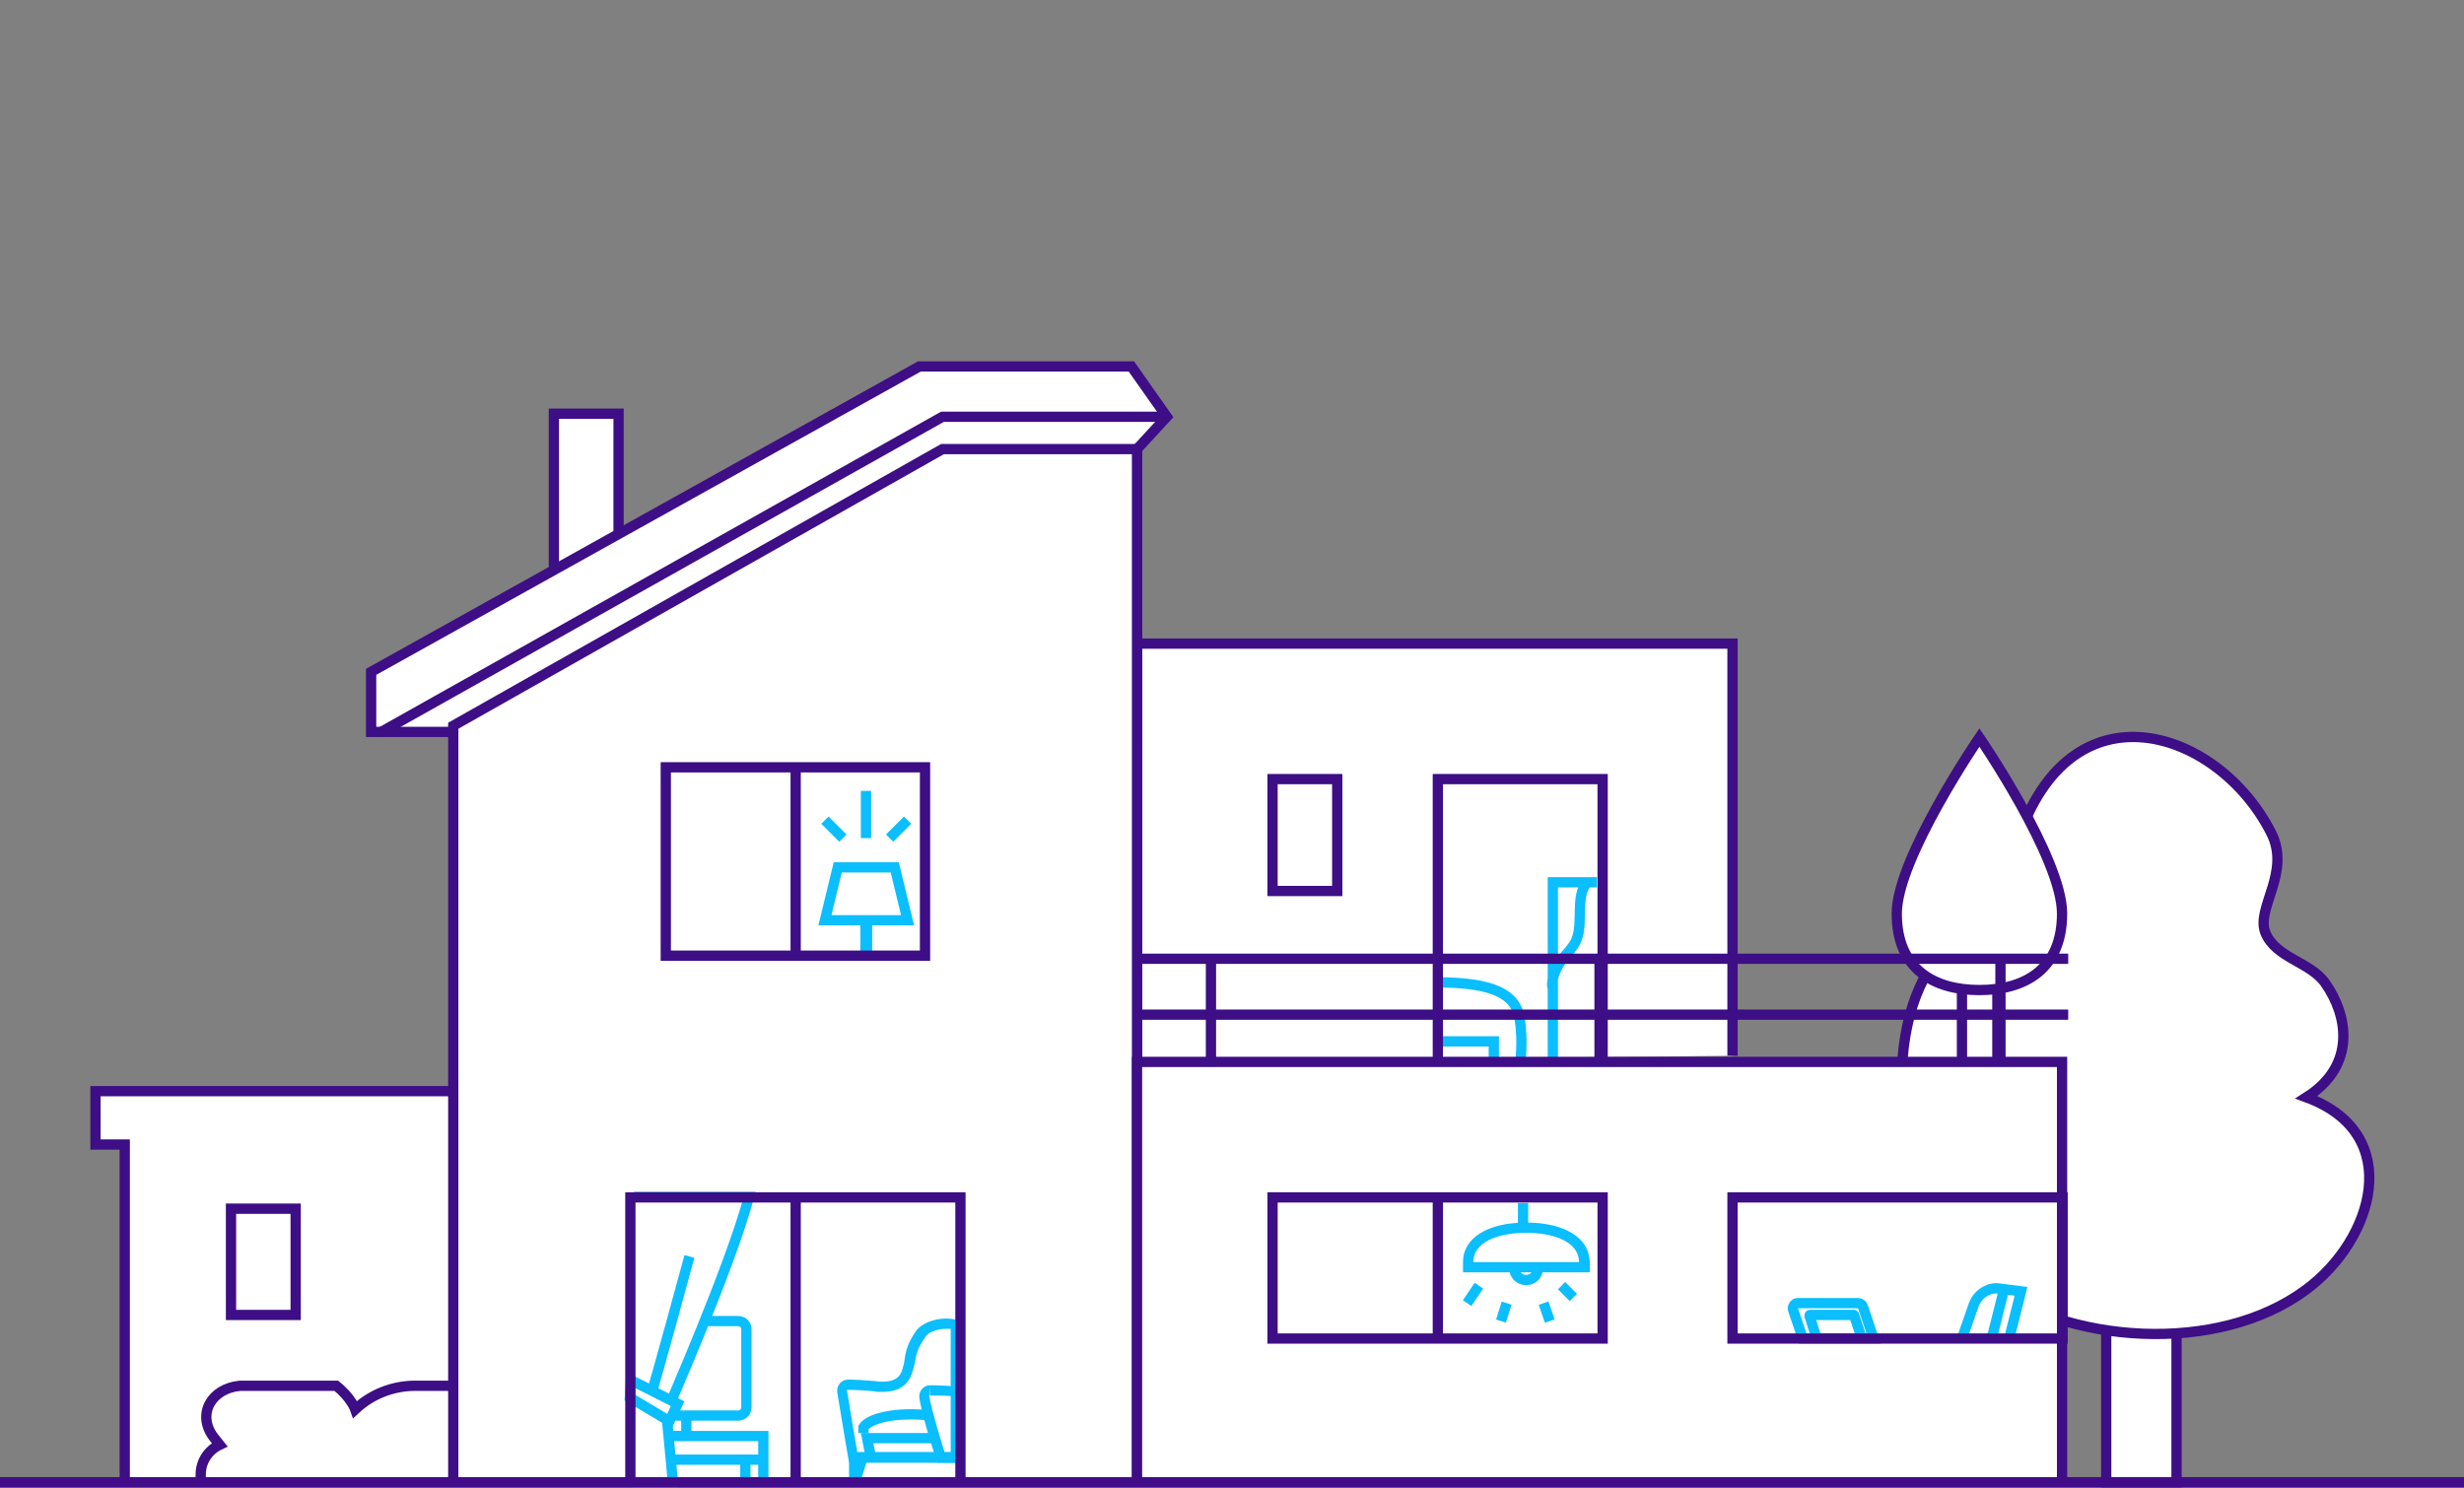 <?xml version="1.0" encoding="utf-8"?>
<!-- Generator: Adobe Illustrator 21.0.2, SVG Export Plug-In . SVG Version: 6.00 Build 0)  -->
<svg version="1.1" id="Layer_1" xmlns="http://www.w3.org/2000/svg" xmlns:xlink="http://www.w3.org/1999/xlink" x="0px" y="0px"
	 viewBox="0 0 480 290" style="enable-background:new 0 0 480 290;" xml:space="preserve">
<rect x="0" y="0" width="480" height="290" fill="#808080" stroke="none"/>
<style type="text/css">
	.st0{clip-path:url(#SVGID_2_);fill:#FFFFFF;}
	.st1{fill:none;stroke:#3D0E85;stroke-width:2;stroke-miterlimit:10;}
	.st2{clip-path:url(#SVGID_4_);fill:#FFFFFF;}
	.st3{clip-path:url(#SVGID_6_);fill:#FFFFFF;}
	.st4{clip-path:url(#SVGID_8_);fill:#FFFFFF;}
	.st5{clip-path:url(#SVGID_10_);fill:#FFFFFF;}
	.st6{fill:none;stroke:#0BBEFD;stroke-width:2;stroke-miterlimit:10;}
	.st7{clip-path:url(#SVGID_12_);fill:#FFFFFF;}
	.st8{clip-path:url(#SVGID_14_);fill:#FFFFFF;}
	.st9{clip-path:url(#SVGID_16_);fill:#FFFFFF;}
	.st10{clip-path:url(#SVGID_18_);fill:#FFFFFF;}
	.st11{clip-path:url(#SVGID_20_);fill:#FFFFFF;}
	.st12{clip-path:url(#SVGID_22_);fill:#FFFFFF;}
	.st13{clip-path:url(#SVGID_24_);fill:#FFFFFF;}
	.st14{clip-path:url(#SVGID_26_);fill:#FFFFFF;}
	.st15{clip-path:url(#SVGID_28_);fill:#FFFFFF;}
	.st16{clip-path:url(#SVGID_30_);fill:#FFFFFF;}
	.st17{clip-path:url(#SVGID_32_);fill:#FFFFFF;}
	.st18{clip-path:url(#SVGID_34_);fill:#FFFFFF;}
	.st19{clip-path:url(#SVGID_36_);fill:#0BBEFD;}
	.st20{clip-path:url(#SVGID_38_);fill:#FFFFFF;}
	.st21{clip-path:url(#SVGID_40_);fill:#FFFFFF;}
	.st22{clip-path:url(#SVGID_42_);fill:#FFFFFF;}
	.st23{clip-path:url(#SVGID_44_);fill:#FFFFFF;}
	.st24{clip-path:url(#SVGID_46_);fill:#FFFFFF;}
	.st25{clip-path:url(#SVGID_48_);fill:#0BBEFD;}
	.st26{clip-path:url(#SVGID_50_);fill:#FFFFFF;}
	.st27{clip-path:url(#SVGID_52_);fill:#FFFFFF;}
	.st28{clip-path:url(#SVGID_54_);fill:#FFFFFF;}
	.st29{clip-path:url(#SVGID_56_);fill:#FFFFFF;}
	.st30{clip-path:url(#SVGID_58_);fill:#0BBEFD;}
	.st31{clip-path:url(#SVGID_60_);fill:#FFFFFF;}
	.st32{clip-path:url(#SVGID_62_);fill:#0BBEFD;}
	.st33{clip-path:url(#SVGID_64_);fill:#0BBEFD;}
	.st34{clip-path:url(#SVGID_66_);fill:#FFFFFF;}
	.st35{clip-path:url(#SVGID_68_);fill:#0BBEFD;}
	.st36{clip-path:url(#SVGID_70_);fill:#FFFFFF;}
	.st37{clip-path:url(#SVGID_72_);fill:#FFFFFF;}
	.st38{clip-path:url(#SVGID_74_);fill:#420C88;}
</style>
<g>
	<g>
		<g>
			<defs>
				<rect id="SVGID_1_" x="107.9" y="80.6" width="12.6" height="32.1"/>
			</defs>
			<clipPath id="SVGID_2_">
				<use xlink:href="#SVGID_1_"  style="overflow:visible;"/>
			</clipPath>
			<rect x="102.9" y="75.6" class="st0" width="22.6" height="42.1"/>
		</g>
	</g>
</g>
<polygon class="st1" points="107.9,112.8 120.5,112.8 120.5,80.6 107.9,80.6 "/>
<g>
	<g>
		<g>
			<defs>
				<rect id="SVGID_3_" x="410.3" y="245.9" width="13.8" height="42.5"/>
			</defs>
			<clipPath id="SVGID_4_">
				<use xlink:href="#SVGID_3_"  style="overflow:visible;"/>
			</clipPath>
			<rect x="405.3" y="240.9" class="st2" width="23.8" height="52.4"/>
		</g>
	</g>
</g>
<g>
	<polygon class="st1" points="424,288.8 410.3,288.8 410.3,245.9 424,245.9 	"/>
</g>
<g>
	<g>
		<g>
			<defs>
				<path id="SVGID_5_" d="M393,163.9c-4.5,13.9-3.4,12-10,15.5c-7.5,4-3.7,2.3-8.3,11.4c-9.1,17.7-2.7,48.1,11.5,58.8
					c16.4,12.4,45.9,14.4,63,1.7c13.2-9.7,19.4-30.4,0.1-37.6c9.9-6.3,8-16.1,3.7-22.2c-2.9-4.2-9.7-4.9-11.7-9.9
					c-1.9-4.8,5.1-11.7,1.1-19.5C432.1,142,403.3,132.5,393,163.9"/>
			</defs>
			<clipPath id="SVGID_6_">
				<use xlink:href="#SVGID_5_"  style="overflow:visible;"/>
			</clipPath>
			<rect x="365.5" y="138.6" class="st3" width="101" height="126.3"/>
		</g>
	</g>
</g>
<path class="st1" d="M393,163.9c-4.5,13.9-3.4,12-10,15.5c-7.5,4-3.7,2.3-8.3,11.4c-9.1,17.7-2.7,48.1,11.5,58.8
	c16.4,12.4,45.9,14.4,63,1.7c13.2-9.7,19.4-30.4,0.1-37.5c9.9-6.3,8-16.1,3.7-22.2c-2.9-4.2-9.7-4.9-11.7-9.9
	c-1.9-4.8,5.1-11.7,1.1-19.5C432.1,142,403.3,132.5,393,163.9L393,163.9z"/>
<g>
	<g>
		<g>
			<defs>
				<polyline id="SVGID_7_" points="221.5,206.9 221.5,125.4 337.5,125.4 337.5,205.7 				"/>
			</defs>
			<clipPath id="SVGID_8_">
				<use xlink:href="#SVGID_7_"  style="overflow:visible;"/>
			</clipPath>
			<rect x="216.6" y="120.4" class="st4" width="125.9" height="91.5"/>
		</g>
	</g>
</g>
<polyline class="st1" points="221.5,206.9 221.5,125.4 337.5,125.4 337.5,205.7 "/>
<g>
	<g>
		<g>
			<defs>
				<polyline id="SVGID_9_" points="311.1,171.9 302.5,171.9 302.5,205.7 				"/>
			</defs>
			<clipPath id="SVGID_10_">
				<use xlink:href="#SVGID_9_"  style="overflow:visible;"/>
			</clipPath>
			<rect x="297.5" y="166.9" class="st5" width="18.6" height="43.8"/>
		</g>
	</g>
</g>
<path class="st6" d="M311.1,171.9h-8.6v34.5 M309.2,171.9c-2.4,2.7-0.7,7.8-2.1,11.2c-0.7,1.7-2.2,2.9-3.2,4.4
	c-0.9,1.4-1.7,3.3-1.5,4.9"/>
<g>
	<g>
		<g>
			<defs>
				<path id="SVGID_11_" d="M279.8,191.4c11.1,0,15.4,2.3,16.2,6.9c0.8,4.6,0.1,9.2,0.1,9.2H291v-4.6h-9.8"/>
			</defs>
			<clipPath id="SVGID_12_">
				<use xlink:href="#SVGID_11_"  style="overflow:visible;"/>
			</clipPath>
			<rect x="274.8" y="186.4" class="st7" width="26.6" height="26"/>
		</g>
	</g>
</g>
<path class="st6" d="M279.8,191.4c11.1,0,15.4,2.3,16.2,6.9c0.8,4.6,0.1,9.2,0.1,9.2H291v-4.6h-10.4"/>
<path class="st1" d="M280.1,206.9v-55.1h32.1v55.1 M247.9,173.6h12.6v-21.8h-12.6V173.6L247.9,173.6z"/>
<g>
	<g>
		<g>
			<defs>
				<polyline id="SVGID_13_" points="24.3,288.4 24.3,223 18.6,223 18.6,212.6 88.4,212.6 88.4,288.4 				"/>
			</defs>
			<clipPath id="SVGID_14_">
				<use xlink:href="#SVGID_13_"  style="overflow:visible;"/>
			</clipPath>
			<rect x="13.6" y="207.6" class="st8" width="79.8" height="85.7"/>
		</g>
	</g>
</g>
<g>
	<polyline class="st1" points="24.3,288.4 24.3,223 18.6,223 18.6,212.6 88.4,212.6 88.4,288.4 	"/>
</g>
<g>
	<path class="st1" d="M88.4,288.8V270h-7.5c-4.3,0-8.5,1.6-11.7,4.6c0,0-0.8-2.3-3.7-4.6H47.6c-0.3,0-0.5,0-0.8,0
		c-5.7,0.5-8.5,5.6-5.2,10l1.2,1.5c-2.3,1.1-3.7,3.3-3.7,5.8v1.5 M45,256.2h12.6v-20.7H45V256.2L45,256.2z"/>
</g>
<g>
	<g>
		<g>
			<defs>
				<polygon id="SVGID_15_" points="227.3,81.2 220.4,71.4 179.1,71.4 72.3,130.9 72.3,142.6 181.4,142.6 221.5,143.5 221.5,119.7 
					221.5,87.5 				"/>
			</defs>
			<clipPath id="SVGID_16_">
				<use xlink:href="#SVGID_15_"  style="overflow:visible;"/>
			</clipPath>
			<rect x="67.3" y="66.5" class="st9" width="164.9" height="82.1"/>
		</g>
	</g>
</g>
<g>
	<polygon class="st1" points="227.3,81.2 220.4,71.4 179.1,71.4 72.3,130.9 72.3,142.6 181.4,142.6 221.5,143.5 221.5,119.7 
		221.5,87.5 	"/>
</g>
<g>
	<g>
		<g>
			<defs>
				<rect id="SVGID_17_" x="382.2" y="164.4" width="6.9" height="42.5"/>
			</defs>
			<clipPath id="SVGID_18_">
				<use xlink:href="#SVGID_17_"  style="overflow:visible;"/>
			</clipPath>
			<rect x="377.2" y="159.4" class="st10" width="16.9" height="52.4"/>
		</g>
	</g>
</g>
<polyline class="st1" points="389.1,206.9 389.1,164.4 382.2,164.4 382.2,206.9 "/>
<g>
	<g>
		<g>
			<defs>
				<path id="SVGID_19_" d="M401.7,178c0,10.8-7.2,14.9-16.1,14.9s-16.1-4.1-16.1-14.9c0-10.8,16.1-34.3,16.1-34.3
					S401.7,167.2,401.7,178"/>
			</defs>
			<clipPath id="SVGID_20_">
				<use xlink:href="#SVGID_19_"  style="overflow:visible;"/>
			</clipPath>
			<rect x="364.6" y="138.8" class="st11" width="42.1" height="59.2"/>
		</g>
	</g>
</g>
<path class="st1" d="M401.7,178c0,10.8-7.2,14.9-16.1,14.9s-16.1-4.1-16.1-14.9c0-10.8,16.1-34.3,16.1-34.3S401.7,167.2,401.7,178
	L401.7,178z"/>
<g>
	<g>
		<g>
			<defs>
				<polyline id="SVGID_21_" points="221.5,288.4 221.5,87.5 183.7,87.5 88.4,141.5 88.4,288.4 				"/>
			</defs>
			<clipPath id="SVGID_22_">
				<use xlink:href="#SVGID_21_"  style="overflow:visible;"/>
			</clipPath>
			<rect x="83.4" y="82.5" class="st12" width="143.1" height="210.8"/>
		</g>
	</g>
</g>
<g>
	<path class="st1" d="M221.5,288.4V87.5h-37.9l-95.3,53.9v146.9 M74.1,142.7l109.5-61.5h43.6 M402.9,186.8H221.5 M402.9,197.7H221.5
		 M389.7,186.2v20.7 M235.9,186.2v20.7 M311.6,186.2v20.7"/>
</g>
<g>
	<g>
		<g>
			<defs>
				<rect id="SVGID_23_" x="221.5" y="206.9" width="180.2" height="81.5"/>
			</defs>
			<clipPath id="SVGID_24_">
				<use xlink:href="#SVGID_23_"  style="overflow:visible;"/>
			</clipPath>
			<rect x="216.6" y="201.9" class="st13" width="190.2" height="91.5"/>
		</g>
	</g>
</g>
<g>
	<polyline class="st1" points="221.5,288.4 221.5,206.9 401.7,206.9 401.7,288.4 	"/>
</g>
<g>
	<g>
		<g>
			<defs>
				<line id="SVGID_25_" x1="280.1" y1="233.3" x2="280.1" y2="262"/>
			</defs>
			<clipPath id="SVGID_26_">
				<use xlink:href="#SVGID_25_"  style="overflow:visible;"/>
			</clipPath>
			<rect x="275.1" y="228.3" class="st14" width="10" height="38.7"/>
		</g>
	</g>
</g>
<line class="st1" x1="280.1" y1="233.3" x2="280.1" y2="260.8"/>
<path class="st6" d="M296.7,234.4v4.6 M299.6,247.1c0,1.3-1,2.3-2.3,2.3s-2.3-1-2.3-2.3s1-2.3,2.3-2.3S299.6,245.8,299.6,247.1
	L299.6,247.1z"/>
<g>
	<g>
		<g>
			<defs>
				<line id="SVGID_27_" x1="304.2" y1="250.5" x2="306.5" y2="252.8"/>
			</defs>
			<clipPath id="SVGID_28_">
				<use xlink:href="#SVGID_27_"  style="overflow:visible;"/>
			</clipPath>
			<rect x="299.2" y="245.5" class="st15" width="12.3" height="12.3"/>
		</g>
	</g>
</g>
<line class="st6" x1="304.2" y1="250.5" x2="306.5" y2="252.8"/>
<g>
	<g>
		<g>
			<defs>
				<line id="SVGID_29_" x1="288.1" y1="250.5" x2="285.8" y2="253.9"/>
			</defs>
			<clipPath id="SVGID_30_">
				<use xlink:href="#SVGID_29_"  style="overflow:visible;"/>
			</clipPath>
			<rect x="280.8" y="245.5" class="st16" width="12.3" height="13.4"/>
		</g>
	</g>
</g>
<line class="st6" x1="288.1" y1="250.5" x2="285.8" y2="253.9"/>
<g>
	<g>
		<g>
			<defs>
				<line id="SVGID_31_" x1="300.7" y1="253.9" x2="301.9" y2="257.4"/>
			</defs>
			<clipPath id="SVGID_32_">
				<use xlink:href="#SVGID_31_"  style="overflow:visible;"/>
			</clipPath>
			<rect x="295.7" y="249" class="st17" width="11.1" height="13.4"/>
		</g>
	</g>
</g>
<line class="st6" x1="300.7" y1="253.9" x2="301.9" y2="257.4"/>
<line class="st6" x1="293.5" y1="253.9" x2="292.4" y2="257.4"/>
<g>
	<g>
		<g>
			<defs>
				<path id="SVGID_33_" d="M286,246.9v-1c0-4.1,4.4-6.7,11.3-6.7s11.3,2.6,11.3,6.7v1H286L286,246.9z"/>
			</defs>
			<clipPath id="SVGID_34_">
				<use xlink:href="#SVGID_33_"  style="overflow:visible;"/>
			</clipPath>
			<rect x="281" y="234.2" class="st18" width="32.6" height="17.7"/>
		</g>
	</g>
</g>
<g>
	<g>
		<g>
			<defs>
				<path id="SVGID_35_" d="M297.3,238.2c-7.5,0-12.3,3-12.3,7.7v2h2h20.7h2v-2C309.6,241.2,304.8,238.2,297.3,238.2 M297.3,240.2
					c5.7,0,10.3,1.9,10.3,5.7H287C287,242.1,291.6,240.2,297.3,240.2"/>
			</defs>
			<clipPath id="SVGID_36_">
				<use xlink:href="#SVGID_35_"  style="overflow:visible;"/>
			</clipPath>
			<rect x="280" y="233.2" class="st19" width="34.6" height="19.7"/>
		</g>
	</g>
</g>
<g>
	<g>
		<g>
			<defs>
				<rect id="SVGID_37_" x="126.9" y="275.2" width="6.9" height="4.6"/>
			</defs>
			<clipPath id="SVGID_38_">
				<use xlink:href="#SVGID_37_"  style="overflow:visible;"/>
			</clipPath>
			<rect x="121.9" y="270.2" class="st20" width="16.9" height="14.6"/>
		</g>
	</g>
</g>
<polygon class="st6" points="126.9,279.8 133.7,279.8 133.7,275.2 126.9,275.2 "/>
<g>
	<g>
		<g>
			<defs>
				<rect id="SVGID_39_" x="123.4" y="279.8" width="25.3" height="8.6"/>
			</defs>
			<clipPath id="SVGID_40_">
				<use xlink:href="#SVGID_39_"  style="overflow:visible;"/>
			</clipPath>
			<rect x="118.4" y="274.8" class="st21" width="35.2" height="18.6"/>
		</g>
	</g>
</g>
<g>
	<polyline class="st6" points="148.7,288.4 148.7,279.8 123.4,279.8 123.4,288.4 	"/>
</g>
<g>
	<g>
		<g>
			<defs>
				<line id="SVGID_41_" x1="148.1" y1="284.4" x2="122.8" y2="284.4"/>
			</defs>
			<clipPath id="SVGID_42_">
				<use xlink:href="#SVGID_41_"  style="overflow:visible;"/>
			</clipPath>
			<rect x="117.8" y="279.4" class="st22" width="35.2" height="10"/>
		</g>
	</g>
</g>
<g>
	<line class="st6" x1="148.1" y1="284.4" x2="122.8" y2="284.4"/>
</g>
<g>
	<g>
		<g>
			<defs>
				<line id="SVGID_43_" x1="145.2" y1="284.9" x2="145.2" y2="288.4"/>
			</defs>
			<clipPath id="SVGID_44_">
				<use xlink:href="#SVGID_43_"  style="overflow:visible;"/>
			</clipPath>
			<rect x="140.2" y="279.9" class="st23" width="10" height="13.4"/>
		</g>
	</g>
</g>
<g>
	<line class="st6" x1="145.2" y1="284.9" x2="145.2" y2="288.4"/>
</g>
<g>
	<g>
		<g>
			<defs>
				<path id="SVGID_45_" d="M125.2,275.8h18.6c0.9,0,1.6-0.7,1.6-1.6V259c0-0.9-0.7-1.6-1.6-1.6h-18.6c-0.9,0-1.6,0.7-1.6,1.6v15.1
					C123.6,275,124.3,275.8,125.2,275.8"/>
			</defs>
			<clipPath id="SVGID_46_">
				<use xlink:href="#SVGID_45_"  style="overflow:visible;"/>
			</clipPath>
			<rect x="118.6" y="252.4" class="st24" width="31.8" height="28.3"/>
		</g>
	</g>
</g>
<path class="st6" d="M125.2,275.8h18.6c0.9,0,1.6-0.7,1.6-1.6V259c0-0.9-0.7-1.6-1.6-1.6h-18.6c-0.9,0-1.6,0.7-1.6,1.6v15.1
	C123.6,275,124.3,275.8,125.2,275.8L125.2,275.8z"/>
<g>
	<g>
		<g>
			<defs>
				<rect id="SVGID_47_" x="167.6" y="178.2" width="2.3" height="8"/>
			</defs>
			<clipPath id="SVGID_48_">
				<use xlink:href="#SVGID_47_"  style="overflow:visible;"/>
			</clipPath>
			<rect x="162.6" y="173.2" class="st25" width="12.3" height="18"/>
		</g>
	</g>
</g>
<g>
	<g>
		<g>
			<defs>
				<polygon id="SVGID_49_" points="176.8,179.3 160.7,179.3 163.2,169 174.3,169 				"/>
			</defs>
			<clipPath id="SVGID_50_">
				<use xlink:href="#SVGID_49_"  style="overflow:visible;"/>
			</clipPath>
			<rect x="155.7" y="164" class="st26" width="26" height="20.3"/>
		</g>
	</g>
</g>
<polygon class="st6" points="176.8,179.3 160.7,179.3 163.2,169 174.3,169 "/>
<g>
	<g>
		<g>
			<defs>
				<line id="SVGID_51_" x1="160.7" y1="159.8" x2="164.2" y2="163.3"/>
			</defs>
			<clipPath id="SVGID_52_">
				<use xlink:href="#SVGID_51_"  style="overflow:visible;"/>
			</clipPath>
			<rect x="155.7" y="154.8" class="st27" width="13.4" height="13.4"/>
		</g>
	</g>
</g>
<line class="st6" x1="160.7" y1="159.8" x2="164.2" y2="163.3"/>
<g>
	<g>
		<g>
			<defs>
				<line id="SVGID_53_" x1="168.7" y1="154.1" x2="168.7" y2="163.3"/>
			</defs>
			<clipPath id="SVGID_54_">
				<use xlink:href="#SVGID_53_"  style="overflow:visible;"/>
			</clipPath>
			<rect x="163.8" y="149.1" class="st28" width="10" height="19.2"/>
		</g>
	</g>
</g>
<line class="st6" x1="168.7" y1="154.1" x2="168.7" y2="163.3"/>
<g>
	<g>
		<g>
			<defs>
				<line id="SVGID_55_" x1="176.8" y1="159.8" x2="173.3" y2="163.3"/>
			</defs>
			<clipPath id="SVGID_56_">
				<use xlink:href="#SVGID_55_"  style="overflow:visible;"/>
			</clipPath>
			<rect x="168.3" y="154.8" class="st29" width="13.4" height="13.4"/>
		</g>
	</g>
</g>
<line class="st6" x1="176.8" y1="159.8" x2="173.3" y2="163.3"/>
<g>
	<g>
		<g>
			<defs>
				<path id="SVGID_57_" d="M184.4,256.9c-2.4,0-4.9,0.9-6,2.5c-2,2.9-2,4.5-2.3,6.2c-0.4,1.5-0.5,3.6-4.2,3.6c-0.4,0-0.8,0-1.3-0.1
					c-2.3-0.2-4.1-0.3-5.4-0.3l0,0c-1.3,0-2.3,1.2-2.1,2.5c0.7,4.4,2.3,13.7,2.3,13.7h21.8v-27.5
					C186.3,257.1,185.4,256.9,184.4,256.9 M184.4,258.9c0.3,0,0.5,0,0.8,0v24H167c-0.5-2.9-1.5-8.8-2-12v-0.1h0.1
					c1.7,0,3.4,0.1,5.3,0.3c0.5,0.1,1,0.1,1.5,0.1c5,0,5.7-3.3,6.1-4.8c0-0.1,0-0.2,0.1-0.3c0.1-0.3,0.1-0.6,0.2-1
					c0.2-1.3,0.5-2.5,1.9-4.5C180.6,259.7,182.4,258.9,184.4,258.9"/>
			</defs>
			<clipPath id="SVGID_58_">
				<use xlink:href="#SVGID_57_"  style="overflow:visible;"/>
			</clipPath>
			<rect x="158" y="251.9" class="st30" width="34.1" height="38"/>
		</g>
	</g>
</g>
<g>
	<g>
		<g>
			<defs>
				<polygon id="SVGID_59_" points="169.6,283.9 168.9,280.2 186.2,280.2 186.2,283.9 				"/>
			</defs>
			<clipPath id="SVGID_60_">
				<use xlink:href="#SVGID_59_"  style="overflow:visible;"/>
			</clipPath>
			<rect x="163.9" y="275.2" class="st31" width="27.3" height="13.7"/>
		</g>
	</g>
</g>
<g>
	<g>
		<g>
			<defs>
				<path id="SVGID_61_" d="M187.2,279.2h-19.5l1.1,5.7h18.4V279.2L187.2,279.2z M185.2,281.2v1.7h-14.7l-0.4-1.7H185.2L185.2,281.2
					z"/>
			</defs>
			<clipPath id="SVGID_62_">
				<use xlink:href="#SVGID_61_"  style="overflow:visible;"/>
			</clipPath>
			<rect x="162.7" y="274.2" class="st32" width="29.5" height="15.7"/>
		</g>
	</g>
</g>
<g>
	<g>
		<g>
			<defs>
				<polygon id="SVGID_63_" points="165.4,288.4 167.7,288.4 168.8,284.9 165.4,284.9 				"/>
			</defs>
			<clipPath id="SVGID_64_">
				<use xlink:href="#SVGID_63_"  style="overflow:visible;"/>
			</clipPath>
			<rect x="160.4" y="279.9" class="st33" width="13.4" height="13.4"/>
		</g>
	</g>
</g>
<path class="st6" d="M181.4,275.8c-7.1-0.8-12.1,0.6-13.2,2.3v1.1"/>
<g>
	<g>
		<g>
			<defs>
				<path id="SVGID_65_" d="M183.3,283.9c-0.7-2-2.6-8.2-3.2-11.7c-0.1-0.3,0-0.7,0.3-0.9c0.2-0.3,0.5-0.4,0.9-0.4
					c1,0,3.2,0.1,5,0.2V284h-3V283.9z"/>
			</defs>
			<clipPath id="SVGID_66_">
				<use xlink:href="#SVGID_65_"  style="overflow:visible;"/>
			</clipPath>
			<rect x="175.1" y="265.9" class="st34" width="16.1" height="23"/>
		</g>
	</g>
</g>
<g>
	<g>
		<g>
			<defs>
				<path id="SVGID_67_" d="M181.2,269.9c-1.3,0-2.3,1.2-2.1,2.5c0.7,4.4,3.5,12.6,3.5,12.6h4.6v-14.8
					C185.2,270,182.4,269.9,181.2,269.9L181.2,269.9L181.2,269.9z M181.2,269.9v2c0.8,0,2.4,0,4,0.1v10.9H184
					c-0.8-2.5-2.4-7.8-3-10.9v-0.1h0.1L181.2,269.9L181.2,269.9L181.2,269.9z"/>
			</defs>
			<clipPath id="SVGID_68_">
				<use xlink:href="#SVGID_67_"  style="overflow:visible;"/>
			</clipPath>
			<rect x="174.1" y="264.9" class="st35" width="18.1" height="25"/>
		</g>
	</g>
</g>
<path class="st6" d="M391.4,260.8l2.3-9.2L389,251c-2,0-3.8,1.3-4.5,3.2l-2.3,6.6 M365,260.8h-13.8l-1.9-5.6
	c-0.2-0.6,0.3-1.3,0.9-1.3H362c0.4,0,0.8,0.3,0.9,0.7L365,260.8L365,260.8z M362.7,260.8h-8.8l-1.4-4.4c0-0.1,0-0.2,0.1-0.2h8.5
	c0.1,0,0.1,0,0.1,0.1L362.7,260.8L362.7,260.8z M390.3,251.6l-2.3,9.2"/>
<g>
	<g>
		<g>
			<defs>
				<path id="SVGID_69_" d="M122.8,233.9h22.4c-3.7,13.8-15.5,41.3-15.5,41.3l1.7,13.8h-8.6"/>
			</defs>
			<clipPath id="SVGID_70_">
				<use xlink:href="#SVGID_69_"  style="overflow:visible;"/>
			</clipPath>
			<rect x="117.8" y="228.9" class="st36" width="32.4" height="65.1"/>
		</g>
	</g>
</g>
<g>
	<path class="st6" d="M123.5,233.2h22.4c-3.7,13.8-16.1,42-16.1,42l1.3,13.7H123 M134.3,244.8c0,0-6.6,24.4-8,28.7"/>
</g>
<g>
	<g>
		<g>
			<defs>
				<polygon id="SVGID_71_" points="122.3,268.9 132,273.5 130.4,276.9 122.3,272.3 				"/>
			</defs>
			<clipPath id="SVGID_72_">
				<use xlink:href="#SVGID_71_"  style="overflow:visible;"/>
			</clipPath>
			<rect x="117.3" y="263.9" class="st37" width="19.7" height="18"/>
		</g>
	</g>
</g>
<g>
	<polygon class="st6" points="122.9,268.9 132,273.5 130.4,276.9 122.7,272.3 	"/>
	<path class="st1" d="M122.8,288.4v-55.1h64.3v55.1 M155,233.3v55.1 M247.9,260.8h64.3v-27.5h-64.3L247.9,260.8L247.9,260.8z
		 M337.5,260.8h64.3v-27.5h-64.3V260.8L337.5,260.8z M129.7,186.2h50.5v-36.7h-50.5V186.2L129.7,186.2z M155,149.5v36.7"/>
</g>
<g>
	<g>
		<g>
			<defs>
				<rect id="SVGID_73_" y="287.8" width="480" height="2"/>
			</defs>
			<clipPath id="SVGID_74_">
				<use xlink:href="#SVGID_73_"  style="overflow:visible;"/>
			</clipPath>
			<rect x="-4.4" y="282.9" class="st38" width="488.9" height="12"/>
		</g>
	</g>
</g>
</svg>
